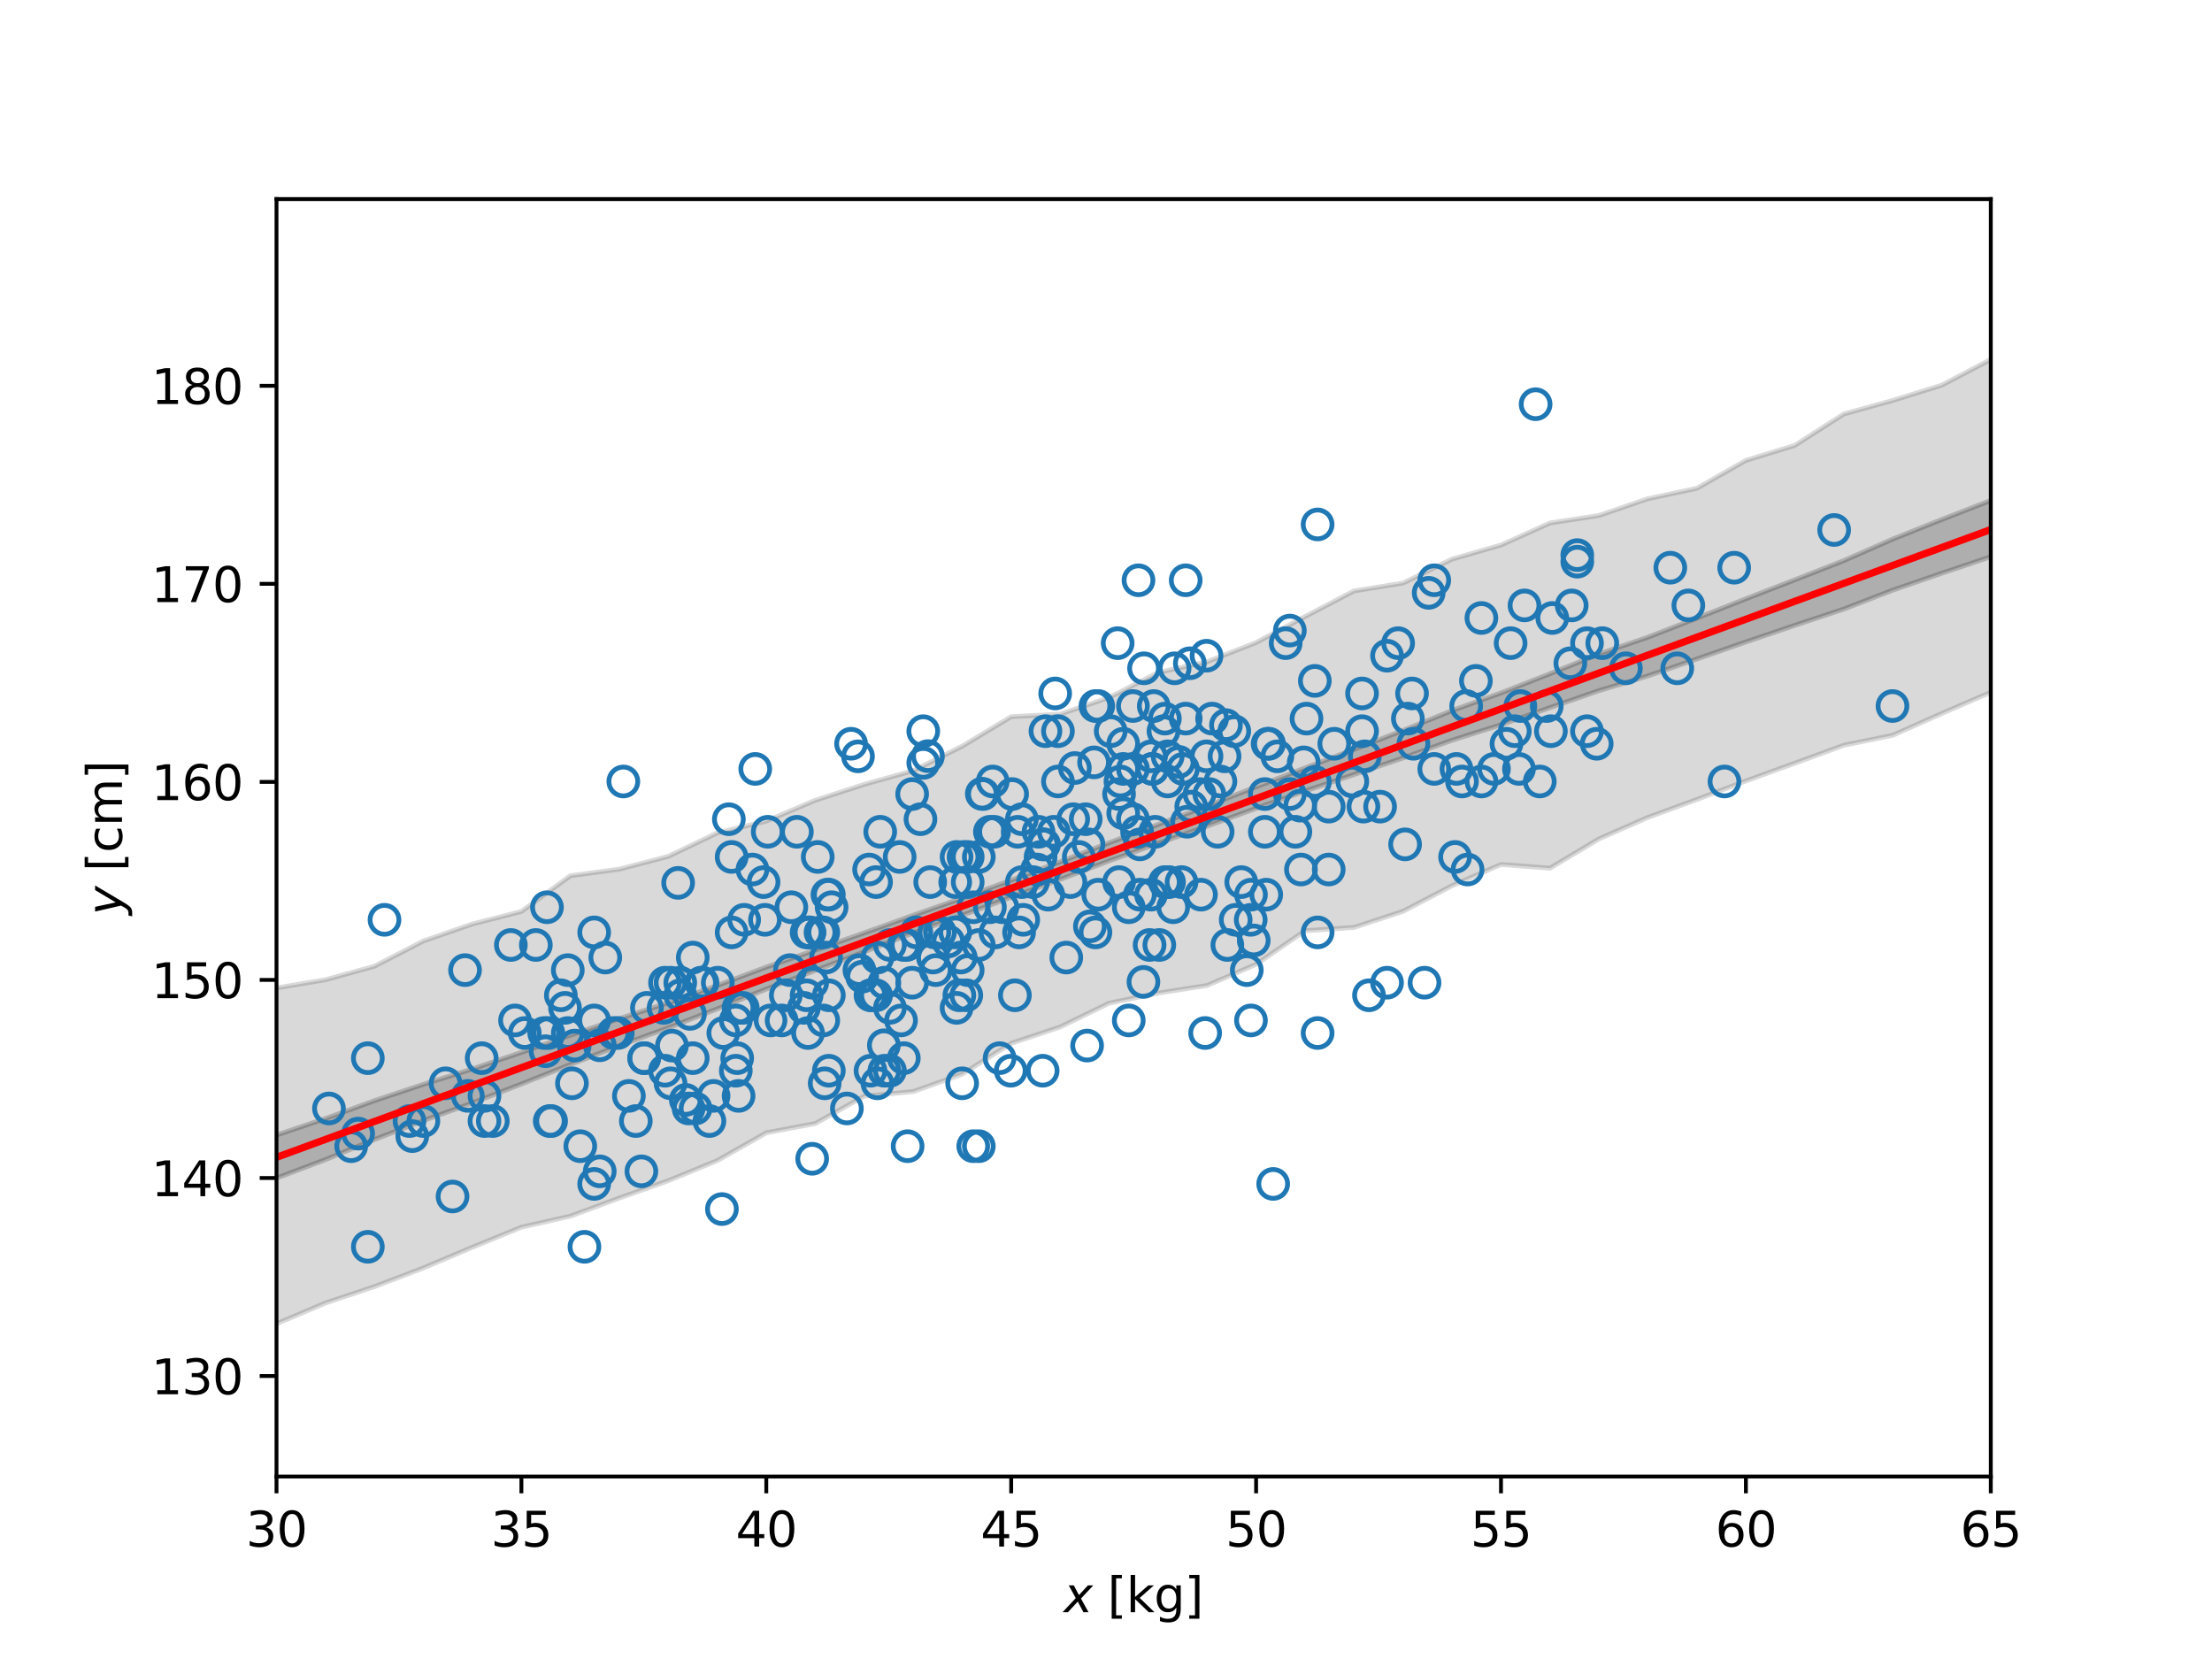 <?xml version="1.0" encoding="utf-8" standalone="no"?>
<!DOCTYPE svg PUBLIC "-//W3C//DTD SVG 1.1//EN"
  "http://www.w3.org/Graphics/SVG/1.1/DTD/svg11.dtd">
<svg xmlns:xlink="http://www.w3.org/1999/xlink" width="460.8pt" height="345.6pt" viewBox="0 0 460.8 345.6" xmlns="http://www.w3.org/2000/svg" version="1.1">
 <defs>
  <style type="text/css">*{stroke-linejoin: round; stroke-linecap: butt}</style>
 </defs>
 <g id="figure_1">
  <g id="patch_1">
   <path d="M 0 345.6 
L 460.8 345.6 
L 460.8 0 
L 0 0 
z
" style="fill: #ffffff"/>
  </g>
  <g id="axes_1">
   <g id="patch_2">
    <path d="M 57.6 307.584 
L 414.72 307.584 
L 414.72 41.472 
L 57.6 41.472 
z
" style="fill: #ffffff"/>
   </g>
   <g id="PolyCollection_1">
    <defs>
     <path id="m5591c0241c" d="M 6.583 -91.605 
L 6.583 -80.113 
L 16.786 -84.147 
L 26.99 -88.113 
L 37.193 -92.155 
L 47.397 -96.201 
L 57.6 -100.177 
L 67.803 -104.031 
L 78.007 -108.222 
L 88.21 -112.154 
L 98.414 -115.84 
L 108.617 -119.786 
L 118.821 -123.841 
L 129.024 -127.766 
L 139.227 -131.484 
L 149.431 -135.438 
L 159.634 -139.565 
L 169.838 -143.426 
L 180.041 -147.307 
L 190.245 -151.245 
L 200.448 -154.918 
L 210.651 -158.684 
L 220.855 -162.407 
L 231.058 -166.266 
L 241.262 -169.896 
L 251.465 -173.5 
L 261.669 -177.208 
L 271.872 -180.808 
L 282.075 -184.253 
L 292.279 -187.704 
L 302.482 -191.393 
L 312.686 -194.625 
L 322.889 -198.189 
L 333.093 -201.731 
L 343.296 -204.794 
L 353.499 -208.325 
L 363.703 -211.876 
L 373.906 -215.338 
L 384.11 -218.727 
L 394.313 -222.667 
L 404.517 -226.194 
L 414.72 -229.623 
L 424.923 -233.049 
L 435.127 -236.503 
L 445.33 -239.918 
L 455.534 -243.769 
L 465.737 -247.211 
L 465.737 -261.68 
L 465.737 -261.68 
L 455.534 -257.694 
L 445.33 -253.297 
L 435.127 -249.308 
L 424.923 -245.327 
L 414.72 -241.352 
L 404.517 -237.377 
L 394.313 -233.308 
L 384.11 -228.815 
L 373.906 -224.815 
L 363.703 -220.859 
L 353.499 -216.832 
L 343.296 -212.862 
L 333.093 -209.368 
L 322.889 -205.25 
L 312.686 -201.252 
L 302.482 -197.568 
L 292.279 -193.43 
L 282.075 -189.497 
L 271.872 -185.626 
L 261.669 -181.691 
L 251.465 -177.713 
L 241.262 -173.858 
L 231.058 -170.052 
L 220.855 -166.074 
L 210.651 -162.254 
L 200.448 -158.526 
L 190.245 -154.942 
L 180.041 -151.27 
L 169.838 -147.679 
L 159.634 -144.143 
L 149.431 -140.312 
L 139.227 -136.712 
L 129.024 -133.408 
L 118.821 -129.945 
L 108.617 -126.366 
L 98.414 -122.93 
L 88.21 -119.721 
L 78.007 -116.308 
L 67.803 -112.587 
L 57.6 -109.151 
L 47.397 -105.653 
L 37.193 -102.12 
L 26.99 -98.565 
L 16.786 -95.092 
L 6.583 -91.605 
z
" style="stroke: #000000; stroke-opacity: 0.2"/>
    </defs>
    <g clip-path="url(#pc9c5cba330)">
     <use xlink:href="#m5591c0241c" x="0" y="345.6" style="fill-opacity: 0.2; stroke: #000000; stroke-opacity: 0.2"/>
    </g>
   </g>
   <g id="PolyCollection_2">
    <defs>
     <path id="ma6ab5959fd" d="M 6.583 -122.687 
L 6.583 -50.112 
L 16.786 -59.167 
L 26.99 -57.541 
L 37.193 -65.707 
L 47.397 -68.107 
L 57.6 -69.84 
L 67.803 -74.164 
L 78.007 -77.573 
L 88.21 -81.467 
L 98.414 -85.775 
L 108.617 -89.954 
L 118.821 -92.252 
L 129.024 -96.028 
L 139.227 -99.645 
L 149.431 -103.828 
L 159.634 -109.622 
L 169.838 -111.549 
L 180.041 -117.243 
L 190.245 -118.209 
L 200.448 -121.843 
L 210.651 -128.259 
L 220.855 -131.663 
L 231.058 -136.627 
L 241.262 -138.72 
L 251.465 -140.307 
L 261.669 -144.713 
L 271.872 -151.709 
L 282.075 -152.4 
L 292.279 -155.759 
L 302.482 -161.091 
L 312.686 -165.513 
L 322.889 -164.743 
L 333.093 -170.845 
L 343.296 -175.328 
L 353.499 -179.06 
L 363.703 -182.92 
L 373.906 -186.617 
L 384.11 -190.354 
L 394.313 -192.435 
L 404.517 -196.979 
L 414.72 -201.389 
L 424.923 -203.385 
L 435.127 -208.804 
L 445.33 -211.693 
L 455.534 -215.131 
L 465.737 -219.472 
L 465.737 -292.032 
L 465.737 -292.032 
L 455.534 -282.126 
L 445.33 -281.956 
L 435.127 -277.068 
L 424.923 -274.31 
L 414.72 -270.717 
L 404.517 -265.373 
L 394.313 -262.185 
L 384.11 -259.366 
L 373.906 -252.823 
L 363.703 -249.693 
L 353.499 -243.88 
L 343.296 -241.707 
L 333.093 -238.215 
L 322.889 -236.653 
L 312.686 -232.06 
L 302.482 -229.124 
L 292.279 -224.138 
L 282.075 -222.498 
L 271.872 -217.165 
L 261.669 -211.744 
L 251.465 -207.748 
L 241.262 -205.499 
L 231.058 -200.291 
L 220.855 -196.839 
L 210.651 -196.305 
L 200.448 -190.158 
L 190.245 -185.055 
L 180.041 -182.202 
L 169.838 -178.888 
L 159.634 -174.555 
L 149.431 -172.095 
L 139.227 -167.205 
L 129.024 -164.54 
L 118.821 -163.171 
L 108.617 -155.724 
L 98.414 -153.116 
L 88.21 -149.578 
L 78.007 -144.318 
L 67.803 -141.503 
L 57.6 -139.794 
L 47.397 -133.956 
L 37.193 -131.043 
L 26.99 -127.868 
L 16.786 -124.277 
L 6.583 -122.687 
z
" style="stroke: #000000; stroke-opacity: 0.15"/>
    </defs>
    <g clip-path="url(#pc9c5cba330)">
     <use xlink:href="#ma6ab5959fd" x="0" y="345.6" style="fill-opacity: 0.15; stroke: #000000; stroke-opacity: 0.15"/>
    </g>
   </g>
   <g id="matplotlib.axis_1">
    <g id="xtick_1">
     <g id="line2d_1">
      <defs>
       <path id="m9cf95e3901" d="M 0 0 
L 0 3.5 
" style="stroke: #000000; stroke-width: 0.8"/>
      </defs>
      <g>
       <use xlink:href="#m9cf95e3901" x="57.6" y="307.584" style="stroke: #000000; stroke-width: 0.8"/>
      </g>
     </g>
     <g id="text_1">
      <!-- 30 -->
      <g transform="translate(51.237 322.182) scale(0.1 -0.1)">
       <defs>
        <path id="DejaVuSans-33" d="M 2597 2516 
Q 3050 2419 3304 2112 
Q 3559 1806 3559 1356 
Q 3559 666 3084 287 
Q 2609 -91 1734 -91 
Q 1441 -91 1130 -33 
Q 819 25 488 141 
L 488 750 
Q 750 597 1062 519 
Q 1375 441 1716 441 
Q 2309 441 2620 675 
Q 2931 909 2931 1356 
Q 2931 1769 2642 2001 
Q 2353 2234 1838 2234 
L 1294 2234 
L 1294 2753 
L 1863 2753 
Q 2328 2753 2575 2939 
Q 2822 3125 2822 3475 
Q 2822 3834 2567 4026 
Q 2313 4219 1838 4219 
Q 1578 4219 1281 4162 
Q 984 4106 628 3988 
L 628 4550 
Q 988 4650 1302 4700 
Q 1616 4750 1894 4750 
Q 2613 4750 3031 4423 
Q 3450 4097 3450 3541 
Q 3450 3153 3228 2886 
Q 3006 2619 2597 2516 
z
" transform="scale(0.016)"/>
        <path id="DejaVuSans-30" d="M 2034 4250 
Q 1547 4250 1301 3770 
Q 1056 3291 1056 2328 
Q 1056 1369 1301 889 
Q 1547 409 2034 409 
Q 2525 409 2770 889 
Q 3016 1369 3016 2328 
Q 3016 3291 2770 3770 
Q 2525 4250 2034 4250 
z
M 2034 4750 
Q 2819 4750 3233 4129 
Q 3647 3509 3647 2328 
Q 3647 1150 3233 529 
Q 2819 -91 2034 -91 
Q 1250 -91 836 529 
Q 422 1150 422 2328 
Q 422 3509 836 4129 
Q 1250 4750 2034 4750 
z
" transform="scale(0.016)"/>
       </defs>
       <use xlink:href="#DejaVuSans-33"/>
       <use xlink:href="#DejaVuSans-30" x="63.623"/>
      </g>
     </g>
    </g>
    <g id="xtick_2">
     <g id="line2d_2">
      <g>
       <use xlink:href="#m9cf95e3901" x="108.617" y="307.584" style="stroke: #000000; stroke-width: 0.8"/>
      </g>
     </g>
     <g id="text_2">
      <!-- 35 -->
      <g transform="translate(102.255 322.182) scale(0.1 -0.1)">
       <defs>
        <path id="DejaVuSans-35" d="M 691 4666 
L 3169 4666 
L 3169 4134 
L 1269 4134 
L 1269 2991 
Q 1406 3038 1543 3061 
Q 1681 3084 1819 3084 
Q 2600 3084 3056 2656 
Q 3513 2228 3513 1497 
Q 3513 744 3044 326 
Q 2575 -91 1722 -91 
Q 1428 -91 1123 -41 
Q 819 9 494 109 
L 494 744 
Q 775 591 1075 516 
Q 1375 441 1709 441 
Q 2250 441 2565 725 
Q 2881 1009 2881 1497 
Q 2881 1984 2565 2268 
Q 2250 2553 1709 2553 
Q 1456 2553 1204 2497 
Q 953 2441 691 2322 
L 691 4666 
z
" transform="scale(0.016)"/>
       </defs>
       <use xlink:href="#DejaVuSans-33"/>
       <use xlink:href="#DejaVuSans-35" x="63.623"/>
      </g>
     </g>
    </g>
    <g id="xtick_3">
     <g id="line2d_3">
      <g>
       <use xlink:href="#m9cf95e3901" x="159.634" y="307.584" style="stroke: #000000; stroke-width: 0.8"/>
      </g>
     </g>
     <g id="text_3">
      <!-- 40 -->
      <g transform="translate(153.272 322.182) scale(0.1 -0.1)">
       <defs>
        <path id="DejaVuSans-34" d="M 2419 4116 
L 825 1625 
L 2419 1625 
L 2419 4116 
z
M 2253 4666 
L 3047 4666 
L 3047 1625 
L 3713 1625 
L 3713 1100 
L 3047 1100 
L 3047 0 
L 2419 0 
L 2419 1100 
L 313 1100 
L 313 1709 
L 2253 4666 
z
" transform="scale(0.016)"/>
       </defs>
       <use xlink:href="#DejaVuSans-34"/>
       <use xlink:href="#DejaVuSans-30" x="63.623"/>
      </g>
     </g>
    </g>
    <g id="xtick_4">
     <g id="line2d_4">
      <g>
       <use xlink:href="#m9cf95e3901" x="210.651" y="307.584" style="stroke: #000000; stroke-width: 0.8"/>
      </g>
     </g>
     <g id="text_4">
      <!-- 45 -->
      <g transform="translate(204.289 322.182) scale(0.1 -0.1)">
       <use xlink:href="#DejaVuSans-34"/>
       <use xlink:href="#DejaVuSans-35" x="63.623"/>
      </g>
     </g>
    </g>
    <g id="xtick_5">
     <g id="line2d_5">
      <g>
       <use xlink:href="#m9cf95e3901" x="261.669" y="307.584" style="stroke: #000000; stroke-width: 0.8"/>
      </g>
     </g>
     <g id="text_5">
      <!-- 50 -->
      <g transform="translate(255.306 322.182) scale(0.1 -0.1)">
       <use xlink:href="#DejaVuSans-35"/>
       <use xlink:href="#DejaVuSans-30" x="63.623"/>
      </g>
     </g>
    </g>
    <g id="xtick_6">
     <g id="line2d_6">
      <g>
       <use xlink:href="#m9cf95e3901" x="312.686" y="307.584" style="stroke: #000000; stroke-width: 0.8"/>
      </g>
     </g>
     <g id="text_6">
      <!-- 55 -->
      <g transform="translate(306.323 322.182) scale(0.1 -0.1)">
       <use xlink:href="#DejaVuSans-35"/>
       <use xlink:href="#DejaVuSans-35" x="63.623"/>
      </g>
     </g>
    </g>
    <g id="xtick_7">
     <g id="line2d_7">
      <g>
       <use xlink:href="#m9cf95e3901" x="363.703" y="307.584" style="stroke: #000000; stroke-width: 0.8"/>
      </g>
     </g>
     <g id="text_7">
      <!-- 60 -->
      <g transform="translate(357.34 322.182) scale(0.1 -0.1)">
       <defs>
        <path id="DejaVuSans-36" d="M 2113 2584 
Q 1688 2584 1439 2293 
Q 1191 2003 1191 1497 
Q 1191 994 1439 701 
Q 1688 409 2113 409 
Q 2538 409 2786 701 
Q 3034 994 3034 1497 
Q 3034 2003 2786 2293 
Q 2538 2584 2113 2584 
z
M 3366 4563 
L 3366 3988 
Q 3128 4100 2886 4159 
Q 2644 4219 2406 4219 
Q 1781 4219 1451 3797 
Q 1122 3375 1075 2522 
Q 1259 2794 1537 2939 
Q 1816 3084 2150 3084 
Q 2853 3084 3261 2657 
Q 3669 2231 3669 1497 
Q 3669 778 3244 343 
Q 2819 -91 2113 -91 
Q 1303 -91 875 529 
Q 447 1150 447 2328 
Q 447 3434 972 4092 
Q 1497 4750 2381 4750 
Q 2619 4750 2861 4703 
Q 3103 4656 3366 4563 
z
" transform="scale(0.016)"/>
       </defs>
       <use xlink:href="#DejaVuSans-36"/>
       <use xlink:href="#DejaVuSans-30" x="63.623"/>
      </g>
     </g>
    </g>
    <g id="xtick_8">
     <g id="line2d_8">
      <g>
       <use xlink:href="#m9cf95e3901" x="414.72" y="307.584" style="stroke: #000000; stroke-width: 0.8"/>
      </g>
     </g>
     <g id="text_8">
      <!-- 65 -->
      <g transform="translate(408.358 322.182) scale(0.1 -0.1)">
       <use xlink:href="#DejaVuSans-36"/>
       <use xlink:href="#DejaVuSans-35" x="63.623"/>
      </g>
     </g>
    </g>
    <g id="text_9">
     <!-- $x$ [kg] -->
     <g transform="translate(221.61 335.862) scale(0.1 -0.1)">
      <defs>
       <path id="DejaVuSans-Oblique-78" d="M 3841 3500 
L 2234 1784 
L 3219 0 
L 2559 0 
L 1819 1388 
L 531 0 
L -166 0 
L 1556 1844 
L 641 3500 
L 1300 3500 
L 1972 2234 
L 3144 3500 
L 3841 3500 
z
" transform="scale(0.016)"/>
       <path id="DejaVuSans-20" transform="scale(0.016)"/>
       <path id="DejaVuSans-5b" d="M 550 4863 
L 1875 4863 
L 1875 4416 
L 1125 4416 
L 1125 -397 
L 1875 -397 
L 1875 -844 
L 550 -844 
L 550 4863 
z
" transform="scale(0.016)"/>
       <path id="DejaVuSans-6b" d="M 581 4863 
L 1159 4863 
L 1159 1991 
L 2875 3500 
L 3609 3500 
L 1753 1863 
L 3688 0 
L 2938 0 
L 1159 1709 
L 1159 0 
L 581 0 
L 581 4863 
z
" transform="scale(0.016)"/>
       <path id="DejaVuSans-67" d="M 2906 1791 
Q 2906 2416 2648 2759 
Q 2391 3103 1925 3103 
Q 1463 3103 1205 2759 
Q 947 2416 947 1791 
Q 947 1169 1205 825 
Q 1463 481 1925 481 
Q 2391 481 2648 825 
Q 2906 1169 2906 1791 
z
M 3481 434 
Q 3481 -459 3084 -895 
Q 2688 -1331 1869 -1331 
Q 1566 -1331 1297 -1286 
Q 1028 -1241 775 -1147 
L 775 -588 
Q 1028 -725 1275 -790 
Q 1522 -856 1778 -856 
Q 2344 -856 2625 -561 
Q 2906 -266 2906 331 
L 2906 616 
Q 2728 306 2450 153 
Q 2172 0 1784 0 
Q 1141 0 747 490 
Q 353 981 353 1791 
Q 353 2603 747 3093 
Q 1141 3584 1784 3584 
Q 2172 3584 2450 3431 
Q 2728 3278 2906 2969 
L 2906 3500 
L 3481 3500 
L 3481 434 
z
" transform="scale(0.016)"/>
       <path id="DejaVuSans-5d" d="M 1947 4863 
L 1947 -844 
L 622 -844 
L 622 -397 
L 1369 -397 
L 1369 4416 
L 622 4416 
L 622 4863 
L 1947 4863 
z
" transform="scale(0.016)"/>
      </defs>
      <use xlink:href="#DejaVuSans-Oblique-78" transform="translate(0 0.016)"/>
      <use xlink:href="#DejaVuSans-20" transform="translate(59.18 0.016)"/>
      <use xlink:href="#DejaVuSans-5b" transform="translate(90.967 0.016)"/>
      <use xlink:href="#DejaVuSans-6b" transform="translate(129.98 0.016)"/>
      <use xlink:href="#DejaVuSans-67" transform="translate(187.891 0.016)"/>
      <use xlink:href="#DejaVuSans-5d" transform="translate(251.367 0.016)"/>
     </g>
    </g>
   </g>
   <g id="matplotlib.axis_2">
    <g id="ytick_1">
     <g id="line2d_9">
      <defs>
       <path id="m3b74b48e84" d="M 0 0 
L -3.5 0 
" style="stroke: #000000; stroke-width: 0.8"/>
      </defs>
      <g>
       <use xlink:href="#m3b74b48e84" x="57.6" y="286.65" style="stroke: #000000; stroke-width: 0.8"/>
      </g>
     </g>
     <g id="text_10">
      <!-- 130 -->
      <g transform="translate(31.512 290.449) scale(0.1 -0.1)">
       <defs>
        <path id="DejaVuSans-31" d="M 794 531 
L 1825 531 
L 1825 4091 
L 703 3866 
L 703 4441 
L 1819 4666 
L 2450 4666 
L 2450 531 
L 3481 531 
L 3481 0 
L 794 0 
L 794 531 
z
" transform="scale(0.016)"/>
       </defs>
       <use xlink:href="#DejaVuSans-31"/>
       <use xlink:href="#DejaVuSans-33" x="63.623"/>
       <use xlink:href="#DejaVuSans-30" x="127.246"/>
      </g>
     </g>
    </g>
    <g id="ytick_2">
     <g id="line2d_10">
      <g>
       <use xlink:href="#m3b74b48e84" x="57.6" y="245.393" style="stroke: #000000; stroke-width: 0.8"/>
      </g>
     </g>
     <g id="text_11">
      <!-- 140 -->
      <g transform="translate(31.512 249.193) scale(0.1 -0.1)">
       <use xlink:href="#DejaVuSans-31"/>
       <use xlink:href="#DejaVuSans-34" x="63.623"/>
       <use xlink:href="#DejaVuSans-30" x="127.246"/>
      </g>
     </g>
    </g>
    <g id="ytick_3">
     <g id="line2d_11">
      <g>
       <use xlink:href="#m3b74b48e84" x="57.6" y="204.137" style="stroke: #000000; stroke-width: 0.8"/>
      </g>
     </g>
     <g id="text_12">
      <!-- 150 -->
      <g transform="translate(31.512 207.936) scale(0.1 -0.1)">
       <use xlink:href="#DejaVuSans-31"/>
       <use xlink:href="#DejaVuSans-35" x="63.623"/>
       <use xlink:href="#DejaVuSans-30" x="127.246"/>
      </g>
     </g>
    </g>
    <g id="ytick_4">
     <g id="line2d_12">
      <g>
       <use xlink:href="#m3b74b48e84" x="57.6" y="162.88" style="stroke: #000000; stroke-width: 0.8"/>
      </g>
     </g>
     <g id="text_13">
      <!-- 160 -->
      <g transform="translate(31.512 166.679) scale(0.1 -0.1)">
       <use xlink:href="#DejaVuSans-31"/>
       <use xlink:href="#DejaVuSans-36" x="63.623"/>
       <use xlink:href="#DejaVuSans-30" x="127.246"/>
      </g>
     </g>
    </g>
    <g id="ytick_5">
     <g id="line2d_13">
      <g>
       <use xlink:href="#m3b74b48e84" x="57.6" y="121.623" style="stroke: #000000; stroke-width: 0.8"/>
      </g>
     </g>
     <g id="text_14">
      <!-- 170 -->
      <g transform="translate(31.512 125.422) scale(0.1 -0.1)">
       <defs>
        <path id="DejaVuSans-37" d="M 525 4666 
L 3525 4666 
L 3525 4397 
L 1831 0 
L 1172 0 
L 2766 4134 
L 525 4134 
L 525 4666 
z
" transform="scale(0.016)"/>
       </defs>
       <use xlink:href="#DejaVuSans-31"/>
       <use xlink:href="#DejaVuSans-37" x="63.623"/>
       <use xlink:href="#DejaVuSans-30" x="127.246"/>
      </g>
     </g>
    </g>
    <g id="ytick_6">
     <g id="line2d_14">
      <g>
       <use xlink:href="#m3b74b48e84" x="57.6" y="80.366" style="stroke: #000000; stroke-width: 0.8"/>
      </g>
     </g>
     <g id="text_15">
      <!-- 180 -->
      <g transform="translate(31.512 84.166) scale(0.1 -0.1)">
       <defs>
        <path id="DejaVuSans-38" d="M 2034 2216 
Q 1584 2216 1326 1975 
Q 1069 1734 1069 1313 
Q 1069 891 1326 650 
Q 1584 409 2034 409 
Q 2484 409 2743 651 
Q 3003 894 3003 1313 
Q 3003 1734 2745 1975 
Q 2488 2216 2034 2216 
z
M 1403 2484 
Q 997 2584 770 2862 
Q 544 3141 544 3541 
Q 544 4100 942 4425 
Q 1341 4750 2034 4750 
Q 2731 4750 3128 4425 
Q 3525 4100 3525 3541 
Q 3525 3141 3298 2862 
Q 3072 2584 2669 2484 
Q 3125 2378 3379 2068 
Q 3634 1759 3634 1313 
Q 3634 634 3220 271 
Q 2806 -91 2034 -91 
Q 1263 -91 848 271 
Q 434 634 434 1313 
Q 434 1759 690 2068 
Q 947 2378 1403 2484 
z
M 1172 3481 
Q 1172 3119 1398 2916 
Q 1625 2713 2034 2713 
Q 2441 2713 2670 2916 
Q 2900 3119 2900 3481 
Q 2900 3844 2670 4047 
Q 2441 4250 2034 4250 
Q 1625 4250 1398 4047 
Q 1172 3844 1172 3481 
z
" transform="scale(0.016)"/>
       </defs>
       <use xlink:href="#DejaVuSans-31"/>
       <use xlink:href="#DejaVuSans-38" x="63.623"/>
       <use xlink:href="#DejaVuSans-30" x="127.246"/>
      </g>
     </g>
    </g>
    <g id="text_16">
     <!-- $y$ [cm] -->
     <g transform="translate(25.413 190.628) rotate(-90) scale(0.1 -0.1)">
      <defs>
       <path id="DejaVuSans-Oblique-79" d="M 1588 -325 
Q 1188 -997 936 -1164 
Q 684 -1331 294 -1331 
L -159 -1331 
L -63 -850 
L 269 -850 
Q 509 -850 678 -719 
Q 847 -588 1056 -206 
L 1234 128 
L 459 3500 
L 1069 3500 
L 1650 819 
L 3256 3500 
L 3859 3500 
L 1588 -325 
z
" transform="scale(0.016)"/>
       <path id="DejaVuSans-63" d="M 3122 3366 
L 3122 2828 
Q 2878 2963 2633 3030 
Q 2388 3097 2138 3097 
Q 1578 3097 1268 2742 
Q 959 2388 959 1747 
Q 959 1106 1268 751 
Q 1578 397 2138 397 
Q 2388 397 2633 464 
Q 2878 531 3122 666 
L 3122 134 
Q 2881 22 2623 -34 
Q 2366 -91 2075 -91 
Q 1284 -91 818 406 
Q 353 903 353 1747 
Q 353 2603 823 3093 
Q 1294 3584 2113 3584 
Q 2378 3584 2631 3529 
Q 2884 3475 3122 3366 
z
" transform="scale(0.016)"/>
       <path id="DejaVuSans-6d" d="M 3328 2828 
Q 3544 3216 3844 3400 
Q 4144 3584 4550 3584 
Q 5097 3584 5394 3201 
Q 5691 2819 5691 2113 
L 5691 0 
L 5113 0 
L 5113 2094 
Q 5113 2597 4934 2840 
Q 4756 3084 4391 3084 
Q 3944 3084 3684 2787 
Q 3425 2491 3425 1978 
L 3425 0 
L 2847 0 
L 2847 2094 
Q 2847 2600 2669 2842 
Q 2491 3084 2119 3084 
Q 1678 3084 1418 2786 
Q 1159 2488 1159 1978 
L 1159 0 
L 581 0 
L 581 3500 
L 1159 3500 
L 1159 2956 
Q 1356 3278 1631 3431 
Q 1906 3584 2284 3584 
Q 2666 3584 2933 3390 
Q 3200 3197 3328 2828 
z
" transform="scale(0.016)"/>
      </defs>
      <use xlink:href="#DejaVuSans-Oblique-79" transform="translate(0 0.016)"/>
      <use xlink:href="#DejaVuSans-20" transform="translate(59.18 0.016)"/>
      <use xlink:href="#DejaVuSans-5b" transform="translate(90.967 0.016)"/>
      <use xlink:href="#DejaVuSans-63" transform="translate(129.98 0.016)"/>
      <use xlink:href="#DejaVuSans-6d" transform="translate(184.961 0.016)"/>
      <use xlink:href="#DejaVuSans-5d" transform="translate(282.373 0.016)"/>
     </g>
    </g>
   </g>
   <g id="line2d_15">
    <defs>
     <path id="m34081e2285" d="M 0 3 
C 0.796 3 1.559 2.684 2.121 2.121 
C 2.684 1.559 3 0.796 3 0 
C 3 -0.796 2.684 -1.559 2.121 -2.121 
C 1.559 -2.684 0.796 -3 0 -3 
C -0.796 -3 -1.559 -2.684 -2.121 -2.121 
C -2.684 -1.559 -3 -0.796 -3 0 
C -3 0.796 -2.684 1.559 -2.121 2.121 
C -1.559 2.684 -0.796 3 0 3 
z
" style="stroke: #1f77b4"/>
    </defs>
    <g clip-path="url(#pc9c5cba330)">
     <use xlink:href="#m34081e2285" x="239.482" y="196.855" style="fill-opacity: 0; stroke: #1f77b4"/>
     <use xlink:href="#m34081e2285" x="123.777" y="246.631" style="fill-opacity: 0; stroke: #1f77b4"/>
     <use xlink:href="#m34081e2285" x="76.628" y="259.73" style="fill-opacity: 0; stroke: #1f77b4"/>
     <use xlink:href="#m34081e2285" x="292.707" y="175.896" style="fill-opacity: 0; stroke: #1f77b4"/>
     <use xlink:href="#m34081e2285" x="172.663" y="223.053" style="fill-opacity: 0; stroke: #1f77b4"/>
     <use xlink:href="#m34081e2285" x="394.238" y="147.079" style="fill-opacity: 0; stroke: #1f77b4"/>
     <use xlink:href="#m34081e2285" x="141.712" y="207.334" style="fill-opacity: 0; stroke: #1f77b4"/>
     <use xlink:href="#m34081e2285" x="317.583" y="126.12" style="fill-opacity: 0; stroke: #1f77b4"/>
     <use xlink:href="#m34081e2285" x="107.29" y="212.574" style="fill-opacity: 0; stroke: #1f77b4"/>
     <use xlink:href="#m34081e2285" x="307.459" y="141.839" style="fill-opacity: 0; stroke: #1f77b4"/>
     <use xlink:href="#m34081e2285" x="260.598" y="186.376" style="fill-opacity: 0; stroke: #1f77b4"/>
     <use xlink:href="#m34081e2285" x="172.084" y="199.475" style="fill-opacity: 0; stroke: #1f77b4"/>
     <use xlink:href="#m34081e2285" x="119.149" y="225.673" style="fill-opacity: 0; stroke: #1f77b4"/>
     <use xlink:href="#m34081e2285" x="238.201" y="204.549" style="fill-opacity: 0; stroke: #1f77b4"/>
     <use xlink:href="#m34081e2285" x="96.876" y="202.094" style="fill-opacity: 0; stroke: #1f77b4"/>
     <use xlink:href="#m34081e2285" x="247.003" y="149.698" style="fill-opacity: 0; stroke: #1f77b4"/>
     <use xlink:href="#m34081e2285" x="183.365" y="173.277" style="fill-opacity: 0; stroke: #1f77b4"/>
     <use xlink:href="#m34081e2285" x="142.869" y="229.131" style="fill-opacity: 0; stroke: #1f77b4"/>
     <use xlink:href="#m34081e2285" x="251.342" y="157.558" style="fill-opacity: 0; stroke: #1f77b4"/>
     <use xlink:href="#m34081e2285" x="187.415" y="178.516" style="fill-opacity: 0; stroke: #1f77b4"/>
     <use xlink:href="#m34081e2285" x="113.653" y="218.989" style="fill-opacity: 0; stroke: #1f77b4"/>
     <use xlink:href="#m34081e2285" x="138.241" y="209.954" style="fill-opacity: 0; stroke: #1f77b4"/>
     <use xlink:href="#m34081e2285" x="113.364" y="215.193" style="fill-opacity: 0; stroke: #1f77b4"/>
     <use xlink:href="#m34081e2285" x="162.828" y="212.574" style="fill-opacity: 0; stroke: #1f77b4"/>
     <use xlink:href="#m34081e2285" x="313.823" y="154.938" style="fill-opacity: 0; stroke: #1f77b4"/>
     <use xlink:href="#m34081e2285" x="134.191" y="220.433" style="fill-opacity: 0; stroke: #1f77b4"/>
     <use xlink:href="#m34081e2285" x="144.315" y="220.433" style="fill-opacity: 0; stroke: #1f77b4"/>
     <use xlink:href="#m34081e2285" x="227.044" y="192.978" style="fill-opacity: 0; stroke: #1f77b4"/>
     <use xlink:href="#m34081e2285" x="147.786" y="233.532" style="fill-opacity: 0; stroke: #1f77b4"/>
     <use xlink:href="#m34081e2285" x="114.521" y="233.532" style="fill-opacity: 0; stroke: #1f77b4"/>
     <use xlink:href="#m34081e2285" x="235.143" y="212.574" style="fill-opacity: 0; stroke: #1f77b4"/>
     <use xlink:href="#m34081e2285" x="240.061" y="160.178" style="fill-opacity: 0; stroke: #1f77b4"/>
     <use xlink:href="#m34081e2285" x="255.681" y="196.855" style="fill-opacity: 0; stroke: #1f77b4"/>
     <use xlink:href="#m34081e2285" x="255.392" y="151.061" style="fill-opacity: 0; stroke: #1f77b4"/>
     <use xlink:href="#m34081e2285" x="328.575" y="115.641" style="fill-opacity: 0; stroke: #1f77b4"/>
     <use xlink:href="#m34081e2285" x="150.679" y="215.193" style="fill-opacity: 0; stroke: #1f77b4"/>
     <use xlink:href="#m34081e2285" x="260.598" y="212.574" style="fill-opacity: 0; stroke: #1f77b4"/>
     <use xlink:href="#m34081e2285" x="172.373" y="186.376" style="fill-opacity: 0; stroke: #1f77b4"/>
     <use xlink:href="#m34081e2285" x="144.894" y="230.912" style="fill-opacity: 0; stroke: #1f77b4"/>
     <use xlink:href="#m34081e2285" x="184.123" y="217.751" style="fill-opacity: 0; stroke: #1f77b4"/>
     <use xlink:href="#m34081e2285" x="207.085" y="173.277" style="fill-opacity: 0; stroke: #1f77b4"/>
     <use xlink:href="#m34081e2285" x="349.402" y="139.219" style="fill-opacity: 0; stroke: #1f77b4"/>
     <use xlink:href="#m34081e2285" x="228.201" y="194.235" style="fill-opacity: 0; stroke: #1f77b4"/>
     <use xlink:href="#m34081e2285" x="202.746" y="238.772" style="fill-opacity: 0; stroke: #1f77b4"/>
     <use xlink:href="#m34081e2285" x="270.852" y="167.831" style="fill-opacity: 0; stroke: #1f77b4"/>
     <use xlink:href="#m34081e2285" x="305.723" y="181.136" style="fill-opacity: 0; stroke: #1f77b4"/>
     <use xlink:href="#m34081e2285" x="219.812" y="144.459" style="fill-opacity: 0; stroke: #1f77b4"/>
     <use xlink:href="#m34081e2285" x="241.507" y="196.855" style="fill-opacity: 0; stroke: #1f77b4"/>
     <use xlink:href="#m34081e2285" x="284.318" y="157.558" style="fill-opacity: 0; stroke: #1f77b4"/>
     <use xlink:href="#m34081e2285" x="237.457" y="186.376" style="fill-opacity: 0; stroke: #1f77b4"/>
     <use xlink:href="#m34081e2285" x="217.209" y="223.053" style="fill-opacity: 0; stroke: #1f77b4"/>
     <use xlink:href="#m34081e2285" x="184.233" y="223.053" style="fill-opacity: 0; stroke: #1f77b4"/>
     <use xlink:href="#m34081e2285" x="123.777" y="194.235" style="fill-opacity: 0; stroke: #1f77b4"/>
     <use xlink:href="#m34081e2285" x="322.211" y="147.079" style="fill-opacity: 0; stroke: #1f77b4"/>
     <use xlink:href="#m34081e2285" x="131.009" y="228.293" style="fill-opacity: 0; stroke: #1f77b4"/>
     <use xlink:href="#m34081e2285" x="244.4" y="188.995" style="fill-opacity: 0; stroke: #1f77b4"/>
     <use xlink:href="#m34081e2285" x="132.455" y="233.532" style="fill-opacity: 0; stroke: #1f77b4"/>
     <use xlink:href="#m34081e2285" x="232.829" y="133.98" style="fill-opacity: 0; stroke: #1f77b4"/>
     <use xlink:href="#m34081e2285" x="233.986" y="169.399" style="fill-opacity: 0; stroke: #1f77b4"/>
     <use xlink:href="#m34081e2285" x="338.699" y="139.219" style="fill-opacity: 0; stroke: #1f77b4"/>
     <use xlink:href="#m34081e2285" x="138.53" y="204.714" style="fill-opacity: 0; stroke: #1f77b4"/>
     <use xlink:href="#m34081e2285" x="233.119" y="183.756" style="fill-opacity: 0; stroke: #1f77b4"/>
     <use xlink:href="#m34081e2285" x="192.333" y="158.92" style="fill-opacity: 0; stroke: #1f77b4"/>
     <use xlink:href="#m34081e2285" x="264.359" y="154.938" style="fill-opacity: 0; stroke: #1f77b4"/>
     <use xlink:href="#m34081e2285" x="153.282" y="212.574" style="fill-opacity: 0; stroke: #1f77b4"/>
     <use xlink:href="#m34081e2285" x="268.699" y="165.417" style="fill-opacity: 0; stroke: #1f77b4"/>
     <use xlink:href="#m34081e2285" x="153.861" y="209.954" style="fill-opacity: 0; stroke: #1f77b4"/>
     <use xlink:href="#m34081e2285" x="121.753" y="259.73" style="fill-opacity: 0; stroke: #1f77b4"/>
     <use xlink:href="#m34081e2285" x="223.573" y="170.657" style="fill-opacity: 0; stroke: #1f77b4"/>
     <use xlink:href="#m34081e2285" x="182.787" y="225.673" style="fill-opacity: 0; stroke: #1f77b4"/>
     <use xlink:href="#m34081e2285" x="237.457" y="175.896" style="fill-opacity: 0; stroke: #1f77b4"/>
     <use xlink:href="#m34081e2285" x="319.897" y="84.203" style="fill-opacity: 0; stroke: #1f77b4"/>
     <use xlink:href="#m34081e2285" x="247.003" y="120.881" style="fill-opacity: 0; stroke: #1f77b4"/>
     <use xlink:href="#m34081e2285" x="188.283" y="220.433" style="fill-opacity: 0; stroke: #1f77b4"/>
     <use xlink:href="#m34081e2285" x="109.314" y="215.193" style="fill-opacity: 0; stroke: #1f77b4"/>
     <use xlink:href="#m34081e2285" x="330.6" y="152.318" style="fill-opacity: 0; stroke: #1f77b4"/>
     <use xlink:href="#m34081e2285" x="274.483" y="194.235" style="fill-opacity: 0; stroke: #1f77b4"/>
     <use xlink:href="#m34081e2285" x="233.408" y="162.797" style="fill-opacity: 0; stroke: #1f77b4"/>
     <use xlink:href="#m34081e2285" x="169.192" y="204.714" style="fill-opacity: 0; stroke: #1f77b4"/>
     <use xlink:href="#m34081e2285" x="85.306" y="233.532" style="fill-opacity: 0; stroke: #1f77b4"/>
     <use xlink:href="#m34081e2285" x="333.782" y="133.98" style="fill-opacity: 0; stroke: #1f77b4"/>
     <use xlink:href="#m34081e2285" x="190.018" y="165.417" style="fill-opacity: 0; stroke: #1f77b4"/>
     <use xlink:href="#m34081e2285" x="159.067" y="183.756" style="fill-opacity: 0; stroke: #1f77b4"/>
     <use xlink:href="#m34081e2285" x="220.391" y="152.318" style="fill-opacity: 0; stroke: #1f77b4"/>
     <use xlink:href="#m34081e2285" x="170.927" y="194.235" style="fill-opacity: 0; stroke: #1f77b4"/>
     <use xlink:href="#m34081e2285" x="237.168" y="120.881" style="fill-opacity: 0; stroke: #1f77b4"/>
     <use xlink:href="#m34081e2285" x="134.191" y="220.433" style="fill-opacity: 0; stroke: #1f77b4"/>
     <use xlink:href="#m34081e2285" x="210.845" y="165.417" style="fill-opacity: 0; stroke: #1f77b4"/>
     <use xlink:href="#m34081e2285" x="182.787" y="199.475" style="fill-opacity: 0; stroke: #1f77b4"/>
     <use xlink:href="#m34081e2285" x="311.219" y="160.178" style="fill-opacity: 0; stroke: #1f77b4"/>
     <use xlink:href="#m34081e2285" x="297.624" y="123.5" style="fill-opacity: 0; stroke: #1f77b4"/>
     <use xlink:href="#m34081e2285" x="284.029" y="168.037" style="fill-opacity: 0; stroke: #1f77b4"/>
     <use xlink:href="#m34081e2285" x="184.233" y="204.714" style="fill-opacity: 0; stroke: #1f77b4"/>
     <use xlink:href="#m34081e2285" x="257.417" y="191.615" style="fill-opacity: 0; stroke: #1f77b4"/>
     <use xlink:href="#m34081e2285" x="177.291" y="154.938" style="fill-opacity: 0; stroke: #1f77b4"/>
     <use xlink:href="#m34081e2285" x="323.079" y="152.318" style="fill-opacity: 0; stroke: #1f77b4"/>
     <use xlink:href="#m34081e2285" x="181.63" y="207.334" style="fill-opacity: 0; stroke: #1f77b4"/>
     <use xlink:href="#m34081e2285" x="293.285" y="149.698" style="fill-opacity: 0; stroke: #1f77b4"/>
     <use xlink:href="#m34081e2285" x="264.07" y="154.938" style="fill-opacity: 0; stroke: #1f77b4"/>
     <use xlink:href="#m34081e2285" x="185.39" y="223.053" style="fill-opacity: 0; stroke: #1f77b4"/>
     <use xlink:href="#m34081e2285" x="252.499" y="149.698" style="fill-opacity: 0; stroke: #1f77b4"/>
     <use xlink:href="#m34081e2285" x="144.315" y="199.475" style="fill-opacity: 0; stroke: #1f77b4"/>
     <use xlink:href="#m34081e2285" x="259.731" y="202.094" style="fill-opacity: 0; stroke: #1f77b4"/>
     <use xlink:href="#m34081e2285" x="361.262" y="118.261" style="fill-opacity: 0; stroke: #1f77b4"/>
     <use xlink:href="#m34081e2285" x="240.639" y="173.277" style="fill-opacity: 0; stroke: #1f77b4"/>
     <use xlink:href="#m34081e2285" x="152.414" y="194.235" style="fill-opacity: 0; stroke: #1f77b4"/>
     <use xlink:href="#m34081e2285" x="127.827" y="215.193" style="fill-opacity: 0; stroke: #1f77b4"/>
     <use xlink:href="#m34081e2285" x="181.341" y="223.053" style="fill-opacity: 0; stroke: #1f77b4"/>
     <use xlink:href="#m34081e2285" x="206.217" y="173.277" style="fill-opacity: 0; stroke: #1f77b4"/>
     <use xlink:href="#m34081e2285" x="239.772" y="186.376" style="fill-opacity: 0; stroke: #1f77b4"/>
     <use xlink:href="#m34081e2285" x="314.69" y="133.98" style="fill-opacity: 0; stroke: #1f77b4"/>
     <use xlink:href="#m34081e2285" x="88.198" y="233.532" style="fill-opacity: 0; stroke: #1f77b4"/>
     <use xlink:href="#m34081e2285" x="168.613" y="194.235" style="fill-opacity: 0; stroke: #1f77b4"/>
     <use xlink:href="#m34081e2285" x="273.913" y="162.88" style="fill-opacity: 0; stroke: #1f77b4"/>
     <use xlink:href="#m34081e2285" x="251.921" y="165.417" style="fill-opacity: 0; stroke: #1f77b4"/>
     <use xlink:href="#m34081e2285" x="296.756" y="204.714" style="fill-opacity: 0; stroke: #1f77b4"/>
     <use xlink:href="#m34081e2285" x="303.409" y="160.178" style="fill-opacity: 0; stroke: #1f77b4"/>
     <use xlink:href="#m34081e2285" x="316.426" y="160.178" style="fill-opacity: 0; stroke: #1f77b4"/>
     <use xlink:href="#m34081e2285" x="182.498" y="207.334" style="fill-opacity: 0; stroke: #1f77b4"/>
     <use xlink:href="#m34081e2285" x="169.192" y="241.392" style="fill-opacity: 0; stroke: #1f77b4"/>
     <use xlink:href="#m34081e2285" x="258.574" y="183.756" style="fill-opacity: 0; stroke: #1f77b4"/>
     <use xlink:href="#m34081e2285" x="203.903" y="238.772" style="fill-opacity: 0; stroke: #1f77b4"/>
     <use xlink:href="#m34081e2285" x="220.391" y="162.797" style="fill-opacity: 0; stroke: #1f77b4"/>
     <use xlink:href="#m34081e2285" x="179.605" y="203.457" style="fill-opacity: 0; stroke: #1f77b4"/>
     <use xlink:href="#m34081e2285" x="276.797" y="181.136" style="fill-opacity: 0; stroke: #1f77b4"/>
     <use xlink:href="#m34081e2285" x="201.589" y="178.516" style="fill-opacity: 0; stroke: #1f77b4"/>
     <use xlink:href="#m34081e2285" x="80.099" y="191.615" style="fill-opacity: 0; stroke: #1f77b4"/>
     <use xlink:href="#m34081e2285" x="330.6" y="133.98" style="fill-opacity: 0; stroke: #1f77b4"/>
     <use xlink:href="#m34081e2285" x="288.946" y="204.714" style="fill-opacity: 0; stroke: #1f77b4"/>
     <use xlink:href="#m34081e2285" x="123.777" y="212.574" style="fill-opacity: 0; stroke: #1f77b4"/>
     <use xlink:href="#m34081e2285" x="249.896" y="165.417" style="fill-opacity: 0; stroke: #1f77b4"/>
     <use xlink:href="#m34081e2285" x="332.625" y="154.938" style="fill-opacity: 0; stroke: #1f77b4"/>
     <use xlink:href="#m34081e2285" x="181.051" y="181.136" style="fill-opacity: 0; stroke: #1f77b4"/>
     <use xlink:href="#m34081e2285" x="263.491" y="165.417" style="fill-opacity: 0; stroke: #1f77b4"/>
     <use xlink:href="#m34081e2285" x="226.466" y="217.813" style="fill-opacity: 0; stroke: #1f77b4"/>
     <use xlink:href="#m34081e2285" x="382.089" y="110.401" style="fill-opacity: 0; stroke: #1f77b4"/>
     <use xlink:href="#m34081e2285" x="251.342" y="136.599" style="fill-opacity: 0; stroke: #1f77b4"/>
     <use xlink:href="#m34081e2285" x="73.157" y="238.772" style="fill-opacity: 0; stroke: #1f77b4"/>
     <use xlink:href="#m34081e2285" x="111.628" y="196.855" style="fill-opacity: 0; stroke: #1f77b4"/>
     <use xlink:href="#m34081e2285" x="217.209" y="175.896" style="fill-opacity: 0; stroke: #1f77b4"/>
     <use xlink:href="#m34081e2285" x="199.275" y="209.954" style="fill-opacity: 0; stroke: #1f77b4"/>
     <use xlink:href="#m34081e2285" x="216.341" y="173.277" style="fill-opacity: 0; stroke: #1f77b4"/>
     <use xlink:href="#m34081e2285" x="149.522" y="204.714" style="fill-opacity: 0; stroke: #1f77b4"/>
     <use xlink:href="#m34081e2285" x="171.506" y="212.574" style="fill-opacity: 0; stroke: #1f77b4"/>
     <use xlink:href="#m34081e2285" x="213.159" y="191.615" style="fill-opacity: 0; stroke: #1f77b4"/>
     <use xlink:href="#m34081e2285" x="298.781" y="160.178" style="fill-opacity: 0; stroke: #1f77b4"/>
     <use xlink:href="#m34081e2285" x="285.186" y="207.334" style="fill-opacity: 0; stroke: #1f77b4"/>
     <use xlink:href="#m34081e2285" x="150.39" y="251.871" style="fill-opacity: 0; stroke: #1f77b4"/>
     <use xlink:href="#m34081e2285" x="217.788" y="152.318" style="fill-opacity: 0; stroke: #1f77b4"/>
     <use xlink:href="#m34081e2285" x="163.696" y="207.334" style="fill-opacity: 0; stroke: #1f77b4"/>
     <use xlink:href="#m34081e2285" x="276.797" y="168.037" style="fill-opacity: 0; stroke: #1f77b4"/>
     <use xlink:href="#m34081e2285" x="146.051" y="204.714" style="fill-opacity: 0; stroke: #1f77b4"/>
     <use xlink:href="#m34081e2285" x="151.836" y="170.657" style="fill-opacity: 0; stroke: #1f77b4"/>
     <use xlink:href="#m34081e2285" x="203.903" y="178.516" style="fill-opacity: 0; stroke: #1f77b4"/>
     <use xlink:href="#m34081e2285" x="154.729" y="209.954" style="fill-opacity: 0; stroke: #1f77b4"/>
     <use xlink:href="#m34081e2285" x="68.528" y="230.912" style="fill-opacity: 0; stroke: #1f77b4"/>
     <use xlink:href="#m34081e2285" x="228.78" y="186.376" style="fill-opacity: 0; stroke: #1f77b4"/>
     <use xlink:href="#m34081e2285" x="166.01" y="173.277" style="fill-opacity: 0; stroke: #1f77b4"/>
     <use xlink:href="#m34081e2285" x="263.491" y="173.277" style="fill-opacity: 0; stroke: #1f77b4"/>
     <use xlink:href="#m34081e2285" x="172.663" y="186.376" style="fill-opacity: 0; stroke: #1f77b4"/>
     <use xlink:href="#m34081e2285" x="308.604" y="128.74" style="fill-opacity: 0; stroke: #1f77b4"/>
     <use xlink:href="#m34081e2285" x="210.556" y="223.053" style="fill-opacity: 0; stroke: #1f77b4"/>
     <use xlink:href="#m34081e2285" x="116.835" y="207.334" style="fill-opacity: 0; stroke: #1f77b4"/>
     <use xlink:href="#m34081e2285" x="212.87" y="183.756" style="fill-opacity: 0; stroke: #1f77b4"/>
     <use xlink:href="#m34081e2285" x="242.375" y="152.318" style="fill-opacity: 0; stroke: #1f77b4"/>
     <use xlink:href="#m34081e2285" x="217.498" y="175.896" style="fill-opacity: 0; stroke: #1f77b4"/>
     <use xlink:href="#m34081e2285" x="245.557" y="158.711" style="fill-opacity: 0; stroke: #1f77b4"/>
     <use xlink:href="#m34081e2285" x="171.795" y="225.673" style="fill-opacity: 0; stroke: #1f77b4"/>
     <use xlink:href="#m34081e2285" x="143.447" y="230.912" style="fill-opacity: 0; stroke: #1f77b4"/>
     <use xlink:href="#m34081e2285" x="181.341" y="207.334" style="fill-opacity: 0; stroke: #1f77b4"/>
     <use xlink:href="#m34081e2285" x="141.712" y="204.714" style="fill-opacity: 0; stroke: #1f77b4"/>
     <use xlink:href="#m34081e2285" x="244.689" y="139.219" style="fill-opacity: 0; stroke: #1f77b4"/>
     <use xlink:href="#m34081e2285" x="148.654" y="228.293" style="fill-opacity: 0; stroke: #1f77b4"/>
     <use xlink:href="#m34081e2285" x="159.935" y="173.277" style="fill-opacity: 0; stroke: #1f77b4"/>
     <use xlink:href="#m34081e2285" x="263.78" y="186.376" style="fill-opacity: 0; stroke: #1f77b4"/>
     <use xlink:href="#m34081e2285" x="305.434" y="147.079" style="fill-opacity: 0; stroke: #1f77b4"/>
     <use xlink:href="#m34081e2285" x="216.773" y="178.516" style="fill-opacity: 0; stroke: #1f77b4"/>
     <use xlink:href="#m34081e2285" x="153.861" y="228.293" style="fill-opacity: 0; stroke: #1f77b4"/>
     <use xlink:href="#m34081e2285" x="192.333" y="152.318" style="fill-opacity: 0; stroke: #1f77b4"/>
     <use xlink:href="#m34081e2285" x="76.628" y="220.433" style="fill-opacity: 0; stroke: #1f77b4"/>
     <use xlink:href="#m34081e2285" x="215.184" y="183.756" style="fill-opacity: 0; stroke: #1f77b4"/>
     <use xlink:href="#m34081e2285" x="139.687" y="225.673" style="fill-opacity: 0; stroke: #1f77b4"/>
     <use xlink:href="#m34081e2285" x="119.728" y="217.813" style="fill-opacity: 0; stroke: #1f77b4"/>
     <use xlink:href="#m34081e2285" x="168.613" y="194.235" style="fill-opacity: 0; stroke: #1f77b4"/>
     <use xlink:href="#m34081e2285" x="240.35" y="147.079" style="fill-opacity: 0; stroke: #1f77b4"/>
     <use xlink:href="#m34081e2285" x="238.325" y="139.219" style="fill-opacity: 0; stroke: #1f77b4"/>
     <use xlink:href="#m34081e2285" x="224.73" y="178.516" style="fill-opacity: 0; stroke: #1f77b4"/>
     <use xlink:href="#m34081e2285" x="171.506" y="194.235" style="fill-opacity: 0; stroke: #1f77b4"/>
     <use xlink:href="#m34081e2285" x="124.935" y="244.011" style="fill-opacity: 0; stroke: #1f77b4"/>
     <use xlink:href="#m34081e2285" x="242.664" y="149.698" style="fill-opacity: 0; stroke: #1f77b4"/>
     <use xlink:href="#m34081e2285" x="126.092" y="199.475" style="fill-opacity: 0; stroke: #1f77b4"/>
     <use xlink:href="#m34081e2285" x="328.575" y="117.003" style="fill-opacity: 0; stroke: #1f77b4"/>
     <use xlink:href="#m34081e2285" x="146.34" y="204.714" style="fill-opacity: 0; stroke: #1f77b4"/>
     <use xlink:href="#m34081e2285" x="236.011" y="147.079" style="fill-opacity: 0; stroke: #1f77b4"/>
     <use xlink:href="#m34081e2285" x="120.885" y="238.772" style="fill-opacity: 0; stroke: #1f77b4"/>
     <use xlink:href="#m34081e2285" x="172.663" y="207.334" style="fill-opacity: 0; stroke: #1f77b4"/>
     <use xlink:href="#m34081e2285" x="208.242" y="220.433" style="fill-opacity: 0; stroke: #1f77b4"/>
     <use xlink:href="#m34081e2285" x="266.094" y="157.558" style="fill-opacity: 0; stroke: #1f77b4"/>
     <use xlink:href="#m34081e2285" x="315.558" y="152.318" style="fill-opacity: 0; stroke: #1f77b4"/>
     <use xlink:href="#m34081e2285" x="138.53" y="223.053" style="fill-opacity: 0; stroke: #1f77b4"/>
     <use xlink:href="#m34081e2285" x="347.956" y="118.261" style="fill-opacity: 0; stroke: #1f77b4"/>
     <use xlink:href="#m34081e2285" x="204.771" y="165.417" style="fill-opacity: 0; stroke: #1f77b4"/>
     <use xlink:href="#m34081e2285" x="204.529" y="165.355" style="fill-opacity: 0; stroke: #1f77b4"/>
     <use xlink:href="#m34081e2285" x="206.217" y="188.995" style="fill-opacity: 0; stroke: #1f77b4"/>
     <use xlink:href="#m34081e2285" x="206.796" y="162.797" style="fill-opacity: 0; stroke: #1f77b4"/>
     <use xlink:href="#m34081e2285" x="164.563" y="202.094" style="fill-opacity: 0; stroke: #1f77b4"/>
     <use xlink:href="#m34081e2285" x="201.3" y="207.334" style="fill-opacity: 0; stroke: #1f77b4"/>
     <use xlink:href="#m34081e2285" x="102.661" y="233.532" style="fill-opacity: 0; stroke: #1f77b4"/>
     <use xlink:href="#m34081e2285" x="85.884" y="236.676" style="fill-opacity: 0; stroke: #1f77b4"/>
     <use xlink:href="#m34081e2285" x="118.281" y="215.193" style="fill-opacity: 0; stroke: #1f77b4"/>
     <use xlink:href="#m34081e2285" x="257.127" y="152.318" style="fill-opacity: 0; stroke: #1f77b4"/>
     <use xlink:href="#m34081e2285" x="294.153" y="144.459" style="fill-opacity: 0; stroke: #1f77b4"/>
     <use xlink:href="#m34081e2285" x="129.852" y="162.797" style="fill-opacity: 0; stroke: #1f77b4"/>
     <use xlink:href="#m34081e2285" x="164.853" y="188.995" style="fill-opacity: 0; stroke: #1f77b4"/>
     <use xlink:href="#m34081e2285" x="267.83" y="133.98" style="fill-opacity: 0; stroke: #1f77b4"/>
     <use xlink:href="#m34081e2285" x="200.143" y="199.475" style="fill-opacity: 0; stroke: #1f77b4"/>
     <use xlink:href="#m34081e2285" x="260.546" y="191.615" style="fill-opacity: 0; stroke: #1f77b4"/>
     <use xlink:href="#m34081e2285" x="94.273" y="249.251" style="fill-opacity: 0; stroke: #1f77b4"/>
     <use xlink:href="#m34081e2285" x="198.986" y="194.235" style="fill-opacity: 0; stroke: #1f77b4"/>
     <use xlink:href="#m34081e2285" x="242.664" y="183.756" style="fill-opacity: 0; stroke: #1f77b4"/>
     <use xlink:href="#m34081e2285" x="187.704" y="212.574" style="fill-opacity: 0; stroke: #1f77b4"/>
     <use xlink:href="#m34081e2285" x="97.455" y="228.293" style="fill-opacity: 0; stroke: #1f77b4"/>
     <use xlink:href="#m34081e2285" x="156.753" y="181.136" style="fill-opacity: 0; stroke: #1f77b4"/>
     <use xlink:href="#m34081e2285" x="118.281" y="202.094" style="fill-opacity: 0; stroke: #1f77b4"/>
     <use xlink:href="#m34081e2285" x="271.012" y="181.136" style="fill-opacity: 0; stroke: #1f77b4"/>
     <use xlink:href="#m34081e2285" x="218.366" y="186.376" style="fill-opacity: 0; stroke: #1f77b4"/>
     <use xlink:href="#m34081e2285" x="253.656" y="173.277" style="fill-opacity: 0; stroke: #1f77b4"/>
     <use xlink:href="#m34081e2285" x="351.716" y="126.12" style="fill-opacity: 0; stroke: #1f77b4"/>
     <use xlink:href="#m34081e2285" x="194.936" y="202.094" style="fill-opacity: 0; stroke: #1f77b4"/>
     <use xlink:href="#m34081e2285" x="281.715" y="162.797" style="fill-opacity: 0; stroke: #1f77b4"/>
     <use xlink:href="#m34081e2285" x="268.698" y="131.36" style="fill-opacity: 0; stroke: #1f77b4"/>
     <use xlink:href="#m34081e2285" x="100.926" y="228.293" style="fill-opacity: 0; stroke: #1f77b4"/>
     <use xlink:href="#m34081e2285" x="153.282" y="223.053" style="fill-opacity: 0; stroke: #1f77b4"/>
     <use xlink:href="#m34081e2285" x="359.237" y="162.797" style="fill-opacity: 0; stroke: #1f77b4"/>
     <use xlink:href="#m34081e2285" x="283.739" y="144.459" style="fill-opacity: 0; stroke: #1f77b4"/>
     <use xlink:href="#m34081e2285" x="159.357" y="191.615" style="fill-opacity: 0; stroke: #1f77b4"/>
     <use xlink:href="#m34081e2285" x="199.853" y="207.334" style="fill-opacity: 0; stroke: #1f77b4"/>
     <use xlink:href="#m34081e2285" x="308.616" y="162.797" style="fill-opacity: 0; stroke: #1f77b4"/>
     <use xlink:href="#m34081e2285" x="211.424" y="207.334" style="fill-opacity: 0; stroke: #1f77b4"/>
     <use xlink:href="#m34081e2285" x="173.241" y="188.995" style="fill-opacity: 0; stroke: #1f77b4"/>
     <use xlink:href="#m34081e2285" x="179.027" y="202.094" style="fill-opacity: 0; stroke: #1f77b4"/>
     <use xlink:href="#m34081e2285" x="185.388" y="196.855" style="fill-opacity: 0; stroke: #1f77b4"/>
     <use xlink:href="#m34081e2285" x="191.754" y="170.657" style="fill-opacity: 0; stroke: #1f77b4"/>
     <use xlink:href="#m34081e2285" x="168.035" y="207.334" style="fill-opacity: 0; stroke: #1f77b4"/>
     <use xlink:href="#m34081e2285" x="188.861" y="196.855" style="fill-opacity: 0; stroke: #1f77b4"/>
     <use xlink:href="#m34081e2285" x="222.994" y="183.756" style="fill-opacity: 0; stroke: #1f77b4"/>
     <use xlink:href="#m34081e2285" x="239.772" y="157.558" style="fill-opacity: 0; stroke: #1f77b4"/>
     <use xlink:href="#m34081e2285" x="185.39" y="209.954" style="fill-opacity: 0; stroke: #1f77b4"/>
     <use xlink:href="#m34081e2285" x="246.425" y="160.178" style="fill-opacity: 0; stroke: #1f77b4"/>
     <use xlink:href="#m34081e2285" x="219.523" y="173.277" style="fill-opacity: 0; stroke: #1f77b4"/>
     <use xlink:href="#m34081e2285" x="291.26" y="133.98" style="fill-opacity: 0; stroke: #1f77b4"/>
     <use xlink:href="#m34081e2285" x="236.879" y="173.277" style="fill-opacity: 0; stroke: #1f77b4"/>
     <use xlink:href="#m34081e2285" x="195.804" y="194.235" style="fill-opacity: 0; stroke: #1f77b4"/>
     <use xlink:href="#m34081e2285" x="194.647" y="194.235" style="fill-opacity: 0; stroke: #1f77b4"/>
     <use xlink:href="#m34081e2285" x="294.442" y="154.938" style="fill-opacity: 0; stroke: #1f77b4"/>
     <use xlink:href="#m34081e2285" x="207.374" y="194.235" style="fill-opacity: 0; stroke: #1f77b4"/>
     <use xlink:href="#m34081e2285" x="233.119" y="165.417" style="fill-opacity: 0; stroke: #1f77b4"/>
     <use xlink:href="#m34081e2285" x="74.603" y="236.152" style="fill-opacity: 0; stroke: #1f77b4"/>
     <use xlink:href="#m34081e2285" x="327.418" y="126.12" style="fill-opacity: 0; stroke: #1f77b4"/>
     <use xlink:href="#m34081e2285" x="320.765" y="162.797" style="fill-opacity: 0; stroke: #1f77b4"/>
     <use xlink:href="#m34081e2285" x="236.011" y="170.657" style="fill-opacity: 0; stroke: #1f77b4"/>
     <use xlink:href="#m34081e2285" x="212.292" y="194.235" style="fill-opacity: 0; stroke: #1f77b4"/>
     <use xlink:href="#m34081e2285" x="216.052" y="181.136" style="fill-opacity: 0; stroke: #1f77b4"/>
     <use xlink:href="#m34081e2285" x="250.185" y="186.376" style="fill-opacity: 0; stroke: #1f77b4"/>
     <use xlink:href="#m34081e2285" x="226.755" y="175.896" style="fill-opacity: 0; stroke: #1f77b4"/>
     <use xlink:href="#m34081e2285" x="199.275" y="178.516" style="fill-opacity: 0; stroke: #1f77b4"/>
     <use xlink:href="#m34081e2285" x="323.368" y="128.74" style="fill-opacity: 0; stroke: #1f77b4"/>
     <use xlink:href="#m34081e2285" x="160.514" y="212.574" style="fill-opacity: 0; stroke: #1f77b4"/>
     <use xlink:href="#m34081e2285" x="269.855" y="173.277" style="fill-opacity: 0; stroke: #1f77b4"/>
     <use xlink:href="#m34081e2285" x="223.916" y="159.992" style="fill-opacity: 0; stroke: #1f77b4"/>
     <use xlink:href="#m34081e2285" x="255.102" y="157.558" style="fill-opacity: 0; stroke: #1f77b4"/>
     <use xlink:href="#m34081e2285" x="201.589" y="202.094" style="fill-opacity: 0; stroke: #1f77b4"/>
     <use xlink:href="#m34081e2285" x="272.169" y="149.698" style="fill-opacity: 0; stroke: #1f77b4"/>
     <use xlink:href="#m34081e2285" x="167.456" y="209.954" style="fill-opacity: 0; stroke: #1f77b4"/>
     <use xlink:href="#m34081e2285" x="134.769" y="209.954" style="fill-opacity: 0; stroke: #1f77b4"/>
     <use xlink:href="#m34081e2285" x="277.954" y="154.938" style="fill-opacity: 0; stroke: #1f77b4"/>
     <use xlink:href="#m34081e2285" x="208.821" y="188.995" style="fill-opacity: 0; stroke: #1f77b4"/>
     <use xlink:href="#m34081e2285" x="194.357" y="199.475" style="fill-opacity: 0; stroke: #1f77b4"/>
     <use xlink:href="#m34081e2285" x="228.201" y="147.079" style="fill-opacity: 0; stroke: #1f77b4"/>
     <use xlink:href="#m34081e2285" x="155.018" y="191.615" style="fill-opacity: 0; stroke: #1f77b4"/>
     <use xlink:href="#m34081e2285" x="106.422" y="196.855" style="fill-opacity: 0; stroke: #1f77b4"/>
     <use xlink:href="#m34081e2285" x="152.414" y="178.516" style="fill-opacity: 0; stroke: #1f77b4"/>
     <use xlink:href="#m34081e2285" x="133.612" y="244.011" style="fill-opacity: 0; stroke: #1f77b4"/>
     <use xlink:href="#m34081e2285" x="248.16" y="168.037" style="fill-opacity: 0; stroke: #1f77b4"/>
     <use xlink:href="#m34081e2285" x="114.81" y="233.532" style="fill-opacity: 0; stroke: #1f77b4"/>
     <use xlink:href="#m34081e2285" x="197.539" y="196.121" style="fill-opacity: 0; stroke: #1f77b4"/>
     <use xlink:href="#m34081e2285" x="243.243" y="157.558" style="fill-opacity: 0; stroke: #1f77b4"/>
     <use xlink:href="#m34081e2285" x="271.59" y="158.815" style="fill-opacity: 0; stroke: #1f77b4"/>
     <use xlink:href="#m34081e2285" x="200.432" y="225.673" style="fill-opacity: 0; stroke: #1f77b4"/>
     <use xlink:href="#m34081e2285" x="243.243" y="162.797" style="fill-opacity: 0; stroke: #1f77b4"/>
     <use xlink:href="#m34081e2285" x="227.912" y="158.815" style="fill-opacity: 0; stroke: #1f77b4"/>
     <use xlink:href="#m34081e2285" x="327.129" y="138.171" style="fill-opacity: 0; stroke: #1f77b4"/>
     <use xlink:href="#m34081e2285" x="247.292" y="171.181" style="fill-opacity: 0; stroke: #1f77b4"/>
     <use xlink:href="#m34081e2285" x="243.532" y="183.756" style="fill-opacity: 0; stroke: #1f77b4"/>
     <use xlink:href="#m34081e2285" x="236.011" y="160.178" style="fill-opacity: 0; stroke: #1f77b4"/>
     <use xlink:href="#m34081e2285" x="114.232" y="215.193" style="fill-opacity: 0; stroke: #1f77b4"/>
     <use xlink:href="#m34081e2285" x="124.943" y="217.751" style="fill-opacity: 0; stroke: #1f77b4"/>
     <use xlink:href="#m34081e2285" x="251.053" y="215.193" style="fill-opacity: 0; stroke: #1f77b4"/>
     <use xlink:href="#m34081e2285" x="274.483" y="109.249" style="fill-opacity: 0; stroke: #1f77b4"/>
     <use xlink:href="#m34081e2285" x="226.176" y="170.657" style="fill-opacity: 0; stroke: #1f77b4"/>
     <use xlink:href="#m34081e2285" x="128.695" y="215.193" style="fill-opacity: 0; stroke: #1f77b4"/>
     <use xlink:href="#m34081e2285" x="247.871" y="138.171" style="fill-opacity: 0; stroke: #1f77b4"/>
     <use xlink:href="#m34081e2285" x="139.687" y="204.714" style="fill-opacity: 0; stroke: #1f77b4"/>
     <use xlink:href="#m34081e2285" x="233.986" y="154.938" style="fill-opacity: 0; stroke: #1f77b4"/>
     <use xlink:href="#m34081e2285" x="316.715" y="147.079" style="fill-opacity: 0; stroke: #1f77b4"/>
     <use xlink:href="#m34081e2285" x="304.566" y="162.797" style="fill-opacity: 0; stroke: #1f77b4"/>
     <use xlink:href="#m34081e2285" x="246.135" y="183.756" style="fill-opacity: 0; stroke: #1f77b4"/>
     <use xlink:href="#m34081e2285" x="190.886" y="194.235" style="fill-opacity: 0; stroke: #1f77b4"/>
     <use xlink:href="#m34081e2285" x="100.347" y="220.433" style="fill-opacity: 0; stroke: #1f77b4"/>
     <use xlink:href="#m34081e2285" x="261.177" y="195.912" style="fill-opacity: 0; stroke: #1f77b4"/>
     <use xlink:href="#m34081e2285" x="203.903" y="196.855" style="fill-opacity: 0; stroke: #1f77b4"/>
     <use xlink:href="#m34081e2285" x="92.826" y="225.673" style="fill-opacity: 0; stroke: #1f77b4"/>
     <use xlink:href="#m34081e2285" x="233.986" y="160.178" style="fill-opacity: 0; stroke: #1f77b4"/>
     <use xlink:href="#m34081e2285" x="222.127" y="199.475" style="fill-opacity: 0; stroke: #1f77b4"/>
     <use xlink:href="#m34081e2285" x="235.143" y="188.995" style="fill-opacity: 0; stroke: #1f77b4"/>
     <use xlink:href="#m34081e2285" x="168.324" y="215.193" style="fill-opacity: 0; stroke: #1f77b4"/>
     <use xlink:href="#m34081e2285" x="265.227" y="246.631" style="fill-opacity: 0; stroke: #1f77b4"/>
     <use xlink:href="#m34081e2285" x="212.002" y="173.277" style="fill-opacity: 0; stroke: #1f77b4"/>
     <use xlink:href="#m34081e2285" x="182.498" y="183.756" style="fill-opacity: 0; stroke: #1f77b4"/>
     <use xlink:href="#m34081e2285" x="176.423" y="230.912" style="fill-opacity: 0; stroke: #1f77b4"/>
     <use xlink:href="#m34081e2285" x="212.87" y="170.657" style="fill-opacity: 0; stroke: #1f77b4"/>
     <use xlink:href="#m34081e2285" x="274.483" y="215.193" style="fill-opacity: 0; stroke: #1f77b4"/>
     <use xlink:href="#m34081e2285" x="254.235" y="162.797" style="fill-opacity: 0; stroke: #1f77b4"/>
     <use xlink:href="#m34081e2285" x="273.904" y="141.839" style="fill-opacity: 0; stroke: #1f77b4"/>
     <use xlink:href="#m34081e2285" x="198.986" y="183.756" style="fill-opacity: 0; stroke: #1f77b4"/>
     <use xlink:href="#m34081e2285" x="113.943" y="188.995" style="fill-opacity: 0; stroke: #1f77b4"/>
     <use xlink:href="#m34081e2285" x="189.075" y="238.772" style="fill-opacity: 0; stroke: #1f77b4"/>
     <use xlink:href="#m34081e2285" x="228.78" y="147.079" style="fill-opacity: 0; stroke: #1f77b4"/>
     <use xlink:href="#m34081e2285" x="178.737" y="157.558" style="fill-opacity: 0; stroke: #1f77b4"/>
     <use xlink:href="#m34081e2285" x="141.268" y="183.921" style="fill-opacity: 0; stroke: #1f77b4"/>
     <use xlink:href="#m34081e2285" x="193.306" y="157.517" style="fill-opacity: 0; stroke: #1f77b4"/>
     <use xlink:href="#m34081e2285" x="298.781" y="120.881" style="fill-opacity: 0; stroke: #1f77b4"/>
     <use xlink:href="#m34081e2285" x="190.018" y="204.714" style="fill-opacity: 0; stroke: #1f77b4"/>
     <use xlink:href="#m34081e2285" x="157.332" y="160.178" style="fill-opacity: 0; stroke: #1f77b4"/>
     <use xlink:href="#m34081e2285" x="193.779" y="183.756" style="fill-opacity: 0; stroke: #1f77b4"/>
     <use xlink:href="#m34081e2285" x="288.946" y="136.599" style="fill-opacity: 0; stroke: #1f77b4"/>
     <use xlink:href="#m34081e2285" x="143.737" y="211.211" style="fill-opacity: 0; stroke: #1f77b4"/>
     <use xlink:href="#m34081e2285" x="188.283" y="196.855" style="fill-opacity: 0; stroke: #1f77b4"/>
     <use xlink:href="#m34081e2285" x="117.703" y="209.954" style="fill-opacity: 0; stroke: #1f77b4"/>
     <use xlink:href="#m34081e2285" x="202.746" y="188.995" style="fill-opacity: 0; stroke: #1f77b4"/>
     <use xlink:href="#m34081e2285" x="139.976" y="217.813" style="fill-opacity: 0; stroke: #1f77b4"/>
     <use xlink:href="#m34081e2285" x="201.589" y="183.756" style="fill-opacity: 0; stroke: #1f77b4"/>
     <use xlink:href="#m34081e2285" x="200.721" y="178.516" style="fill-opacity: 0; stroke: #1f77b4"/>
     <use xlink:href="#m34081e2285" x="240.061" y="160.178" style="fill-opacity: 0; stroke: #1f77b4"/>
     <use xlink:href="#m34081e2285" x="153.571" y="220.433" style="fill-opacity: 0; stroke: #1f77b4"/>
     <use xlink:href="#m34081e2285" x="170.349" y="178.516" style="fill-opacity: 0; stroke: #1f77b4"/>
     <use xlink:href="#m34081e2285" x="168.035" y="194.235" style="fill-opacity: 0; stroke: #1f77b4"/>
     <use xlink:href="#m34081e2285" x="231.383" y="152.318" style="fill-opacity: 0; stroke: #1f77b4"/>
     <use xlink:href="#m34081e2285" x="100.926" y="233.532" style="fill-opacity: 0; stroke: #1f77b4"/>
     <use xlink:href="#m34081e2285" x="283.739" y="152.318" style="fill-opacity: 0; stroke: #1f77b4"/>
     <use xlink:href="#m34081e2285" x="303.12" y="178.516" style="fill-opacity: 0; stroke: #1f77b4"/>
     <use xlink:href="#m34081e2285" x="287.5" y="168.037" style="fill-opacity: 0; stroke: #1f77b4"/>
    </g>
   </g>
   <g id="line2d_16">
    <path d="M 6.583 259.776 
L 16.786 256.04 
L 26.99 252.303 
L 37.193 248.566 
L 47.397 244.83 
L 57.6 241.093 
L 67.803 237.356 
L 78.007 233.62 
L 88.21 229.883 
L 98.414 226.146 
L 108.617 222.41 
L 118.821 218.673 
L 129.024 214.936 
L 139.227 211.2 
L 149.431 207.463 
L 159.634 203.726 
L 169.838 199.99 
L 180.041 196.253 
L 190.245 192.516 
L 200.448 188.779 
L 210.651 185.043 
L 220.855 181.306 
L 231.058 177.569 
L 241.262 173.833 
L 251.465 170.096 
L 261.669 166.359 
L 271.872 162.623 
L 282.075 158.886 
L 292.279 155.149 
L 302.482 151.413 
L 312.686 147.676 
L 322.889 143.939 
L 333.093 140.203 
L 343.296 136.466 
L 353.499 132.729 
L 363.703 128.993 
L 373.906 125.256 
L 384.11 121.519 
L 394.313 117.782 
L 404.517 114.046 
L 414.72 110.309 
L 424.923 106.572 
L 435.127 102.836 
L 445.33 99.099 
L 455.534 95.362 
L 461.8 93.068 
" clip-path="url(#pc9c5cba330)" style="fill: none; stroke: #ff0000; stroke-width: 1.5; stroke-linecap: square"/>
   </g>
   <g id="patch_3">
    <path d="M 57.6 307.584 
L 57.6 41.472 
" style="fill: none; stroke: #000000; stroke-width: 0.8; stroke-linejoin: miter; stroke-linecap: square"/>
   </g>
   <g id="patch_4">
    <path d="M 414.72 307.584 
L 414.72 41.472 
" style="fill: none; stroke: #000000; stroke-width: 0.8; stroke-linejoin: miter; stroke-linecap: square"/>
   </g>
   <g id="patch_5">
    <path d="M 57.6 307.584 
L 414.72 307.584 
" style="fill: none; stroke: #000000; stroke-width: 0.8; stroke-linejoin: miter; stroke-linecap: square"/>
   </g>
   <g id="patch_6">
    <path d="M 57.6 41.472 
L 414.72 41.472 
" style="fill: none; stroke: #000000; stroke-width: 0.8; stroke-linejoin: miter; stroke-linecap: square"/>
   </g>
  </g>
 </g>
 <defs>
  <clipPath id="pc9c5cba330">
   <rect x="57.6" y="41.472" width="357.12" height="266.112"/>
  </clipPath>
 </defs>
</svg>
